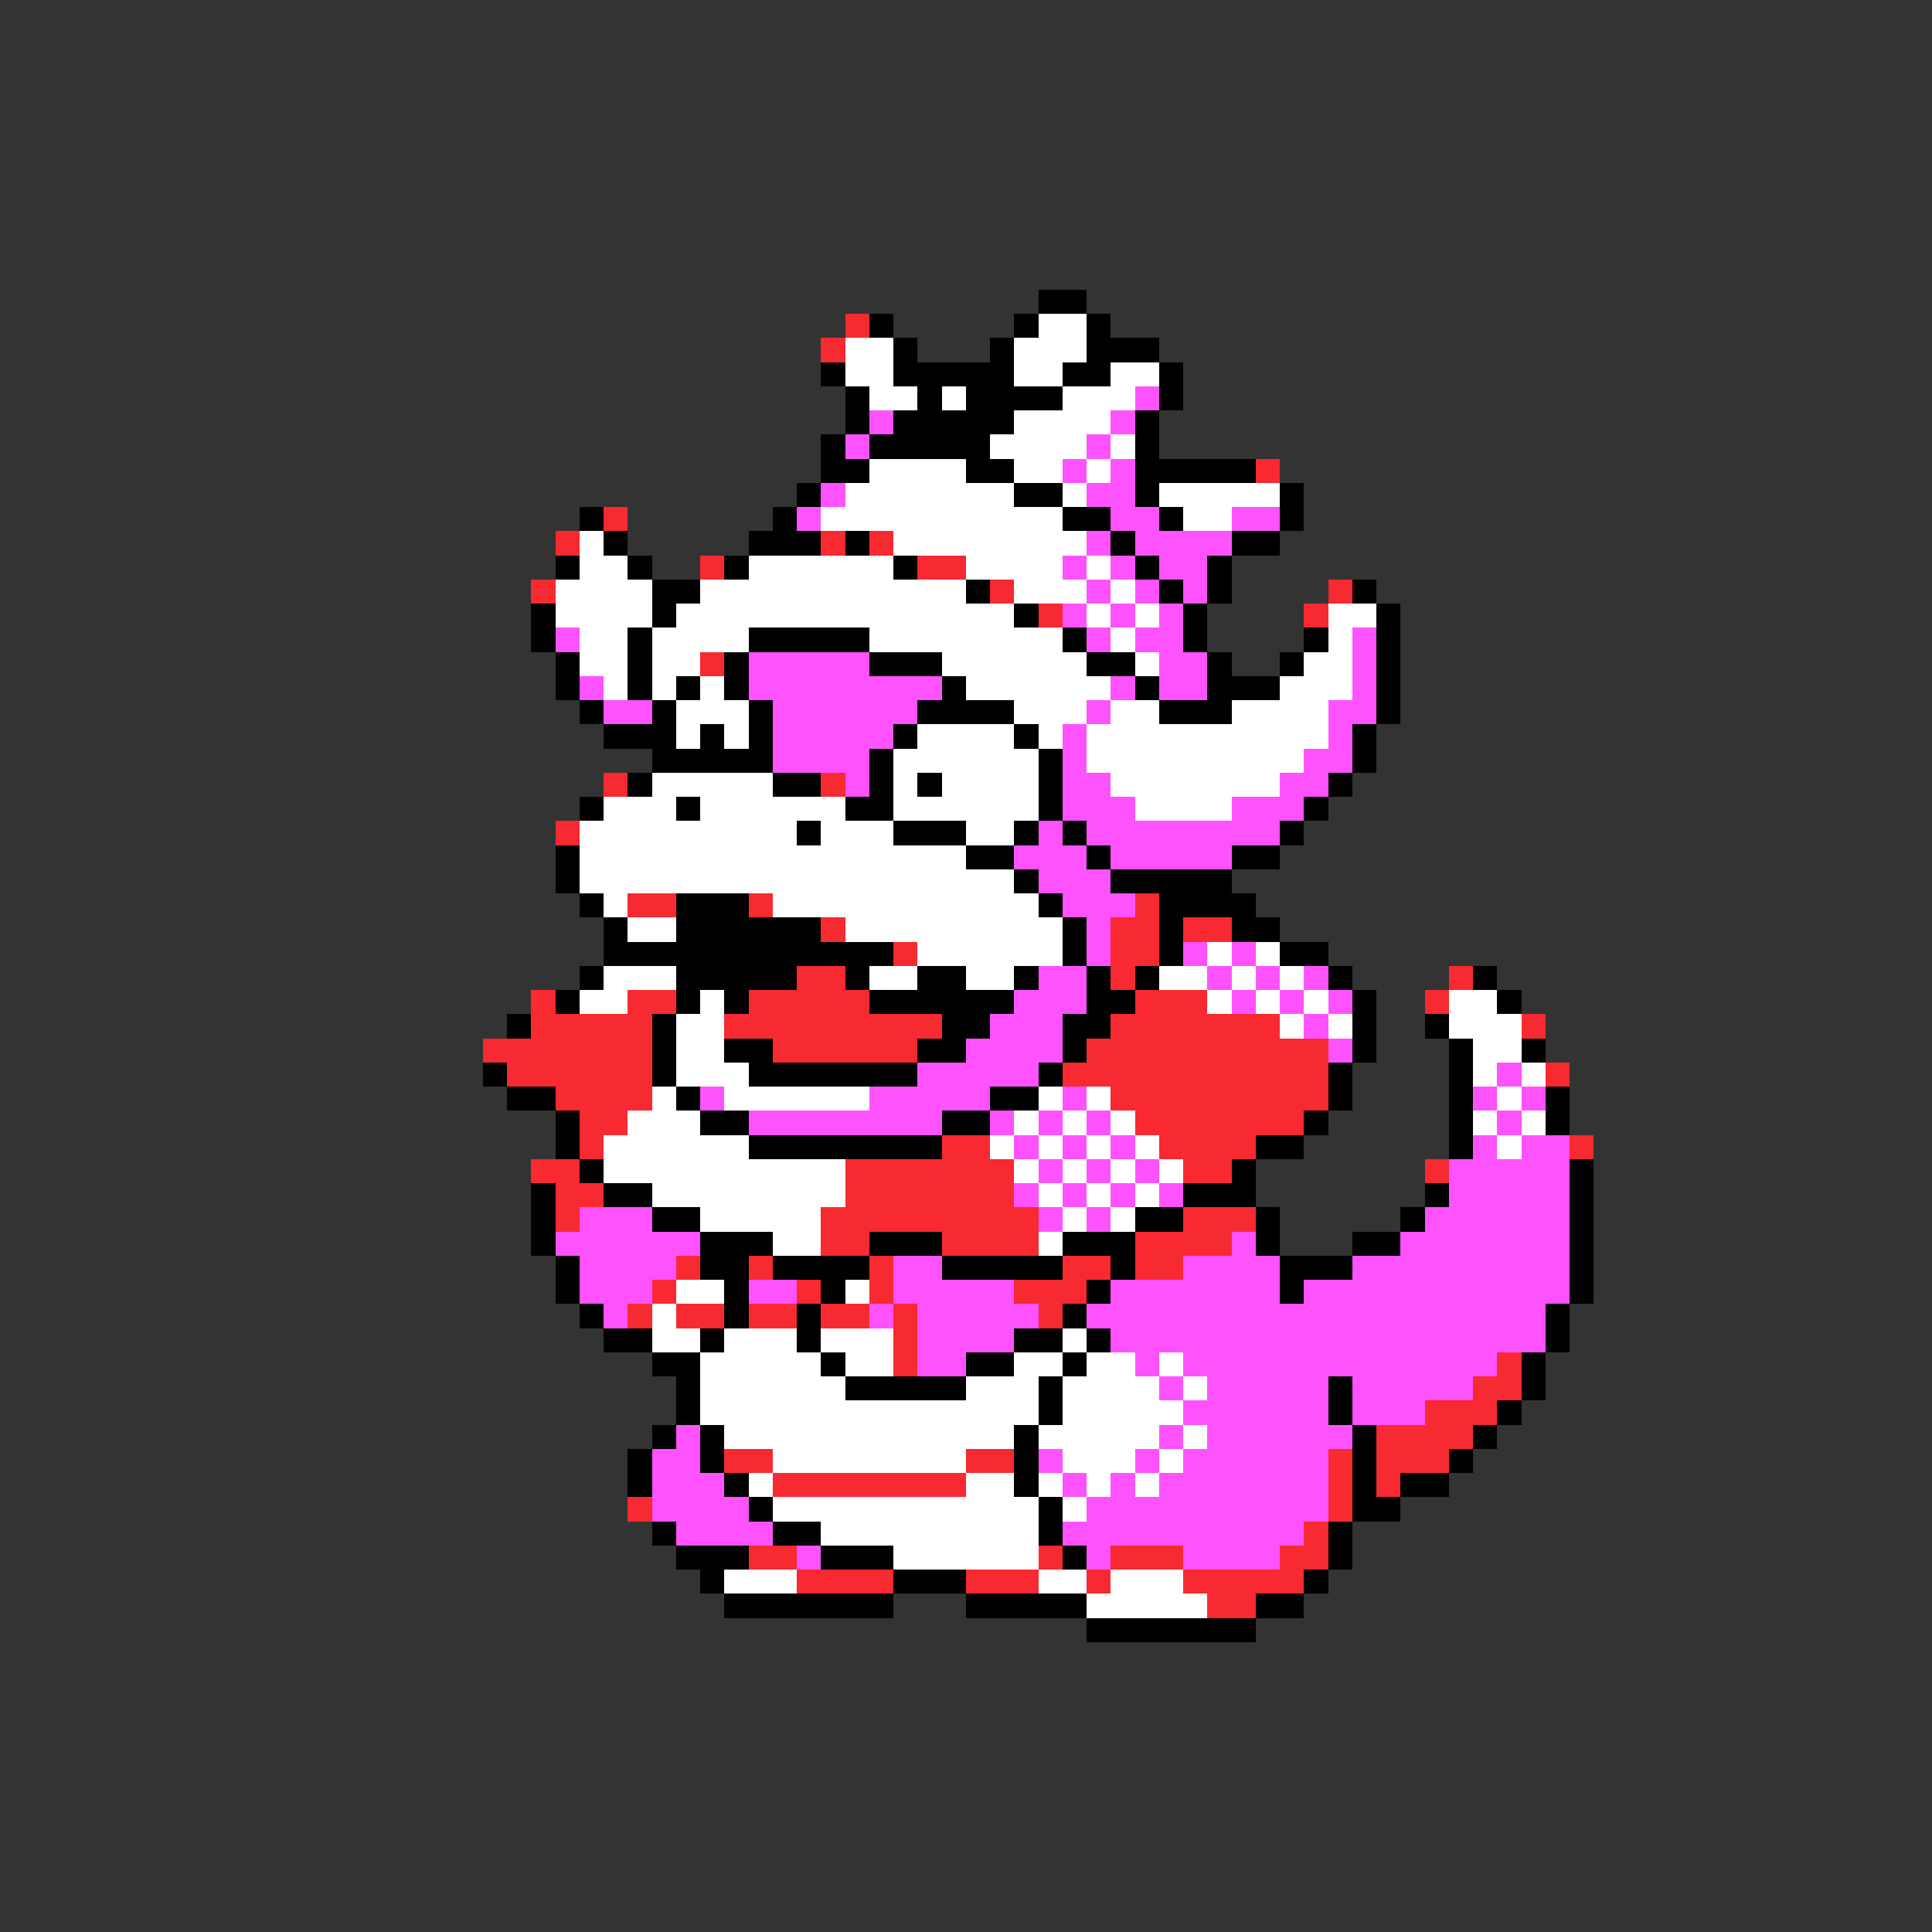 <svg xmlns="http://www.w3.org/2000/svg" viewBox="0 -0.5 80 80" shape-rendering="crispEdges">
<rect x="0" y="-0.5" width="80" height="80" fill="#333333" stroke="none"/>
<path stroke="#000000" d="M43 12h2M36 13h1M42 13h1M45 13h1M37 14h1M41 14h1M45 14h3M34 15h1M37 15h5M44 15h2M48 15h1M35 16h1M38 16h1M40 16h4M48 16h1M35 17h1M37 17h5M47 17h1M34 18h1M36 18h5M47 18h1M34 19h2M40 19h2M47 19h5M33 20h1M42 20h2M47 20h1M53 20h1M24 21h1M32 21h1M44 21h2M48 21h1M53 21h1M25 22h1M31 22h3M35 22h1M46 22h1M51 22h2M23 23h1M26 23h1M30 23h1M37 23h1M47 23h1M50 23h1M27 24h2M40 24h1M48 24h1M50 24h1M56 24h1M22 25h1M27 25h1M42 25h1M49 25h1M57 25h1M22 26h1M26 26h1M31 26h5M44 26h1M49 26h1M54 26h1M57 26h1M23 27h1M26 27h1M30 27h1M36 27h3M45 27h2M50 27h1M53 27h1M57 27h1M23 28h1M26 28h1M28 28h1M30 28h1M39 28h1M47 28h1M50 28h3M57 28h1M24 29h1M27 29h1M31 29h1M38 29h4M48 29h3M57 29h1M25 30h3M29 30h1M31 30h1M37 30h1M42 30h1M56 30h1M27 31h5M36 31h1M43 31h1M56 31h1M26 32h1M32 32h2M36 32h1M38 32h1M43 32h1M55 32h1M24 33h1M28 33h1M35 33h2M43 33h1M54 33h1M33 34h1M37 34h3M42 34h1M44 34h1M53 34h1M23 35h1M40 35h2M45 35h1M51 35h2M23 36h1M42 36h1M46 36h5M24 37h1M28 37h3M43 37h1M48 37h4M25 38h1M28 38h6M44 38h1M48 38h1M51 38h2M25 39h12M44 39h1M48 39h1M53 39h2M24 40h1M28 40h5M35 40h1M38 40h2M42 40h1M45 40h1M47 40h1M55 40h1M61 40h1M23 41h1M28 41h1M30 41h1M36 41h6M45 41h2M56 41h1M62 41h1M21 42h1M27 42h1M39 42h2M44 42h2M56 42h1M59 42h1M27 43h1M30 43h2M38 43h2M44 43h1M56 43h1M60 43h1M63 43h1M20 44h1M27 44h1M31 44h7M43 44h1M55 44h1M60 44h1M21 45h2M28 45h1M41 45h2M55 45h1M60 45h1M64 45h1M23 46h1M29 46h2M39 46h2M54 46h1M60 46h1M64 46h1M23 47h1M31 47h8M52 47h2M60 47h1M24 48h1M51 48h1M65 48h1M22 49h1M25 49h2M49 49h3M59 49h1M65 49h1M22 50h1M27 50h2M47 50h2M52 50h1M58 50h1M65 50h1M22 51h1M29 51h3M36 51h3M44 51h3M52 51h1M56 51h2M65 51h1M23 52h1M29 52h2M32 52h4M39 52h5M46 52h1M53 52h3M65 52h1M23 53h1M30 53h1M34 53h1M45 53h1M53 53h1M65 53h1M24 54h1M30 54h1M33 54h1M44 54h1M64 54h1M25 55h2M29 55h1M33 55h1M42 55h2M45 55h1M64 55h1M27 56h2M34 56h1M40 56h2M44 56h1M63 56h1M28 57h1M35 57h5M43 57h1M55 57h1M63 57h1M28 58h1M43 58h1M55 58h1M62 58h1M27 59h1M29 59h1M42 59h1M56 59h1M61 59h1M26 60h1M29 60h1M42 60h1M56 60h1M60 60h1M26 61h1M30 61h1M42 61h1M56 61h1M58 61h2M31 62h1M43 62h1M56 62h2M27 63h1M32 63h2M43 63h1M55 63h1M28 64h3M34 64h3M44 64h1M55 64h1M29 65h1M37 65h3M54 65h1M30 66h7M40 66h5M52 66h2M45 67h7" />
<path stroke="#f72931" d="M35 13h1M34 14h1M52 19h1M25 21h1M23 22h1M34 22h1M36 22h1M29 23h1M38 23h2M22 24h1M41 24h1M55 24h1M43 25h1M54 25h1M29 27h1M25 32h1M34 32h1M23 34h1M26 37h2M31 37h1M47 37h1M34 38h1M46 38h2M49 38h2M37 39h1M46 39h2M33 40h2M46 40h1M60 40h1M22 41h1M26 41h2M31 41h5M47 41h3M59 41h1M22 42h5M30 42h9M46 42h7M63 42h1M20 43h7M32 43h6M45 43h10M21 44h6M44 44h11M64 44h1M23 45h4M46 45h9M24 46h2M47 46h7M24 47h1M39 47h2M48 47h4M65 47h1M22 48h2M35 48h7M49 48h2M59 48h1M23 49h2M35 49h7M23 50h1M34 50h9M49 50h3M34 51h2M39 51h4M47 51h4M28 52h1M31 52h1M36 52h1M44 52h2M47 52h2M27 53h1M33 53h1M36 53h1M42 53h3M26 54h1M28 54h2M31 54h2M34 54h2M37 54h1M43 54h1M37 55h1M37 56h1M62 56h1M61 57h2M59 58h3M57 59h4M30 60h2M40 60h2M55 60h1M57 60h3M32 61h8M55 61h1M57 61h1M26 62h1M55 62h1M54 63h1M31 64h2M43 64h1M46 64h3M53 64h2M33 65h4M40 65h3M45 65h1M49 65h5M50 66h2" />
<path stroke="#ffffff" d="M43 13h2M35 14h2M42 14h3M35 15h2M42 15h2M46 15h2M36 16h2M39 16h1M44 16h3M42 17h4M41 18h4M46 18h1M36 19h4M42 19h2M45 19h1M35 20h7M44 20h1M48 20h5M34 21h10M49 21h2M24 22h1M37 22h8M24 23h2M31 23h6M40 23h4M45 23h1M23 24h4M29 24h11M42 24h3M46 24h1M23 25h4M28 25h14M45 25h1M47 25h1M55 25h2M24 26h2M27 26h4M36 26h8M46 26h1M55 26h1M24 27h2M27 27h2M39 27h6M47 27h1M54 27h2M25 28h1M27 28h1M29 28h1M40 28h6M53 28h3M28 29h3M42 29h3M46 29h2M51 29h4M28 30h1M30 30h1M38 30h4M43 30h1M45 30h10M37 31h6M45 31h9M27 32h5M37 32h1M39 32h4M46 32h7M25 33h3M29 33h6M37 33h6M47 33h4M24 34h9M34 34h3M40 34h2M24 35h16M24 36h18M25 37h1M32 37h11M26 38h2M35 38h9M38 39h6M50 39h1M52 39h1M25 40h3M36 40h2M40 40h2M48 40h2M51 40h1M53 40h1M24 41h2M29 41h1M50 41h1M52 41h1M54 41h1M60 41h2M28 42h2M53 42h1M55 42h1M60 42h3M28 43h2M61 43h2M28 44h3M61 44h1M63 44h1M27 45h1M30 45h6M43 45h1M45 45h1M62 45h1M26 46h3M42 46h1M44 46h1M46 46h1M61 46h1M63 46h1M25 47h6M41 47h1M43 47h1M45 47h1M47 47h1M62 47h1M25 48h10M42 48h1M44 48h1M46 48h1M48 48h1M27 49h8M43 49h1M45 49h1M47 49h1M29 50h5M44 50h1M46 50h1M32 51h2M43 51h1M28 53h2M35 53h1M27 54h1M27 55h2M30 55h3M34 55h3M44 55h1M29 56h5M35 56h2M42 56h2M45 56h2M48 56h1M29 57h6M40 57h3M44 57h4M49 57h1M29 58h14M44 58h5M30 59h12M43 59h5M49 59h1M32 60h8M44 60h3M48 60h1M31 61h1M40 61h2M43 61h1M45 61h1M47 61h1M32 62h11M44 62h1M34 63h9M37 64h6M30 65h3M43 65h2M46 65h3M45 66h5" />
<path stroke="#ff52ff" d="M47 16h1M36 17h1M46 17h1M35 18h1M45 18h1M44 19h1M46 19h1M34 20h1M45 20h2M33 21h1M46 21h2M51 21h2M45 22h1M47 22h4M44 23h1M46 23h1M48 23h2M45 24h1M47 24h1M49 24h1M44 25h1M46 25h1M48 25h1M23 26h1M45 26h1M47 26h2M56 26h1M31 27h5M48 27h2M56 27h1M24 28h1M31 28h8M46 28h1M48 28h2M56 28h1M25 29h2M32 29h6M45 29h1M55 29h2M32 30h5M44 30h1M55 30h1M32 31h4M44 31h1M54 31h2M35 32h1M44 32h2M53 32h2M44 33h3M51 33h3M43 34h1M45 34h8M42 35h3M46 35h5M43 36h3M44 37h3M45 38h1M45 39h1M49 39h1M51 39h1M43 40h2M50 40h1M52 40h1M54 40h1M42 41h3M51 41h1M53 41h1M55 41h1M41 42h3M54 42h1M40 43h4M55 43h1M38 44h5M62 44h1M29 45h1M36 45h5M44 45h1M61 45h1M63 45h1M31 46h8M41 46h1M43 46h1M45 46h1M62 46h1M42 47h1M44 47h1M46 47h1M61 47h1M63 47h2M43 48h1M45 48h1M47 48h1M60 48h5M42 49h1M44 49h1M46 49h1M48 49h1M60 49h5M24 50h3M43 50h1M45 50h1M59 50h6M23 51h6M51 51h1M58 51h7M24 52h4M37 52h2M49 52h4M56 52h9M24 53h3M31 53h2M37 53h5M46 53h7M54 53h11M25 54h1M36 54h1M38 54h5M45 54h19M38 55h4M46 55h18M38 56h2M47 56h1M49 56h13M48 57h1M50 57h5M56 57h5M49 58h6M56 58h3M28 59h1M48 59h1M50 59h6M27 60h2M43 60h1M47 60h1M49 60h6M27 61h3M44 61h1M46 61h1M48 61h7M27 62h4M45 62h10M28 63h4M44 63h10M33 64h1M45 64h1M49 64h4" />
</svg>